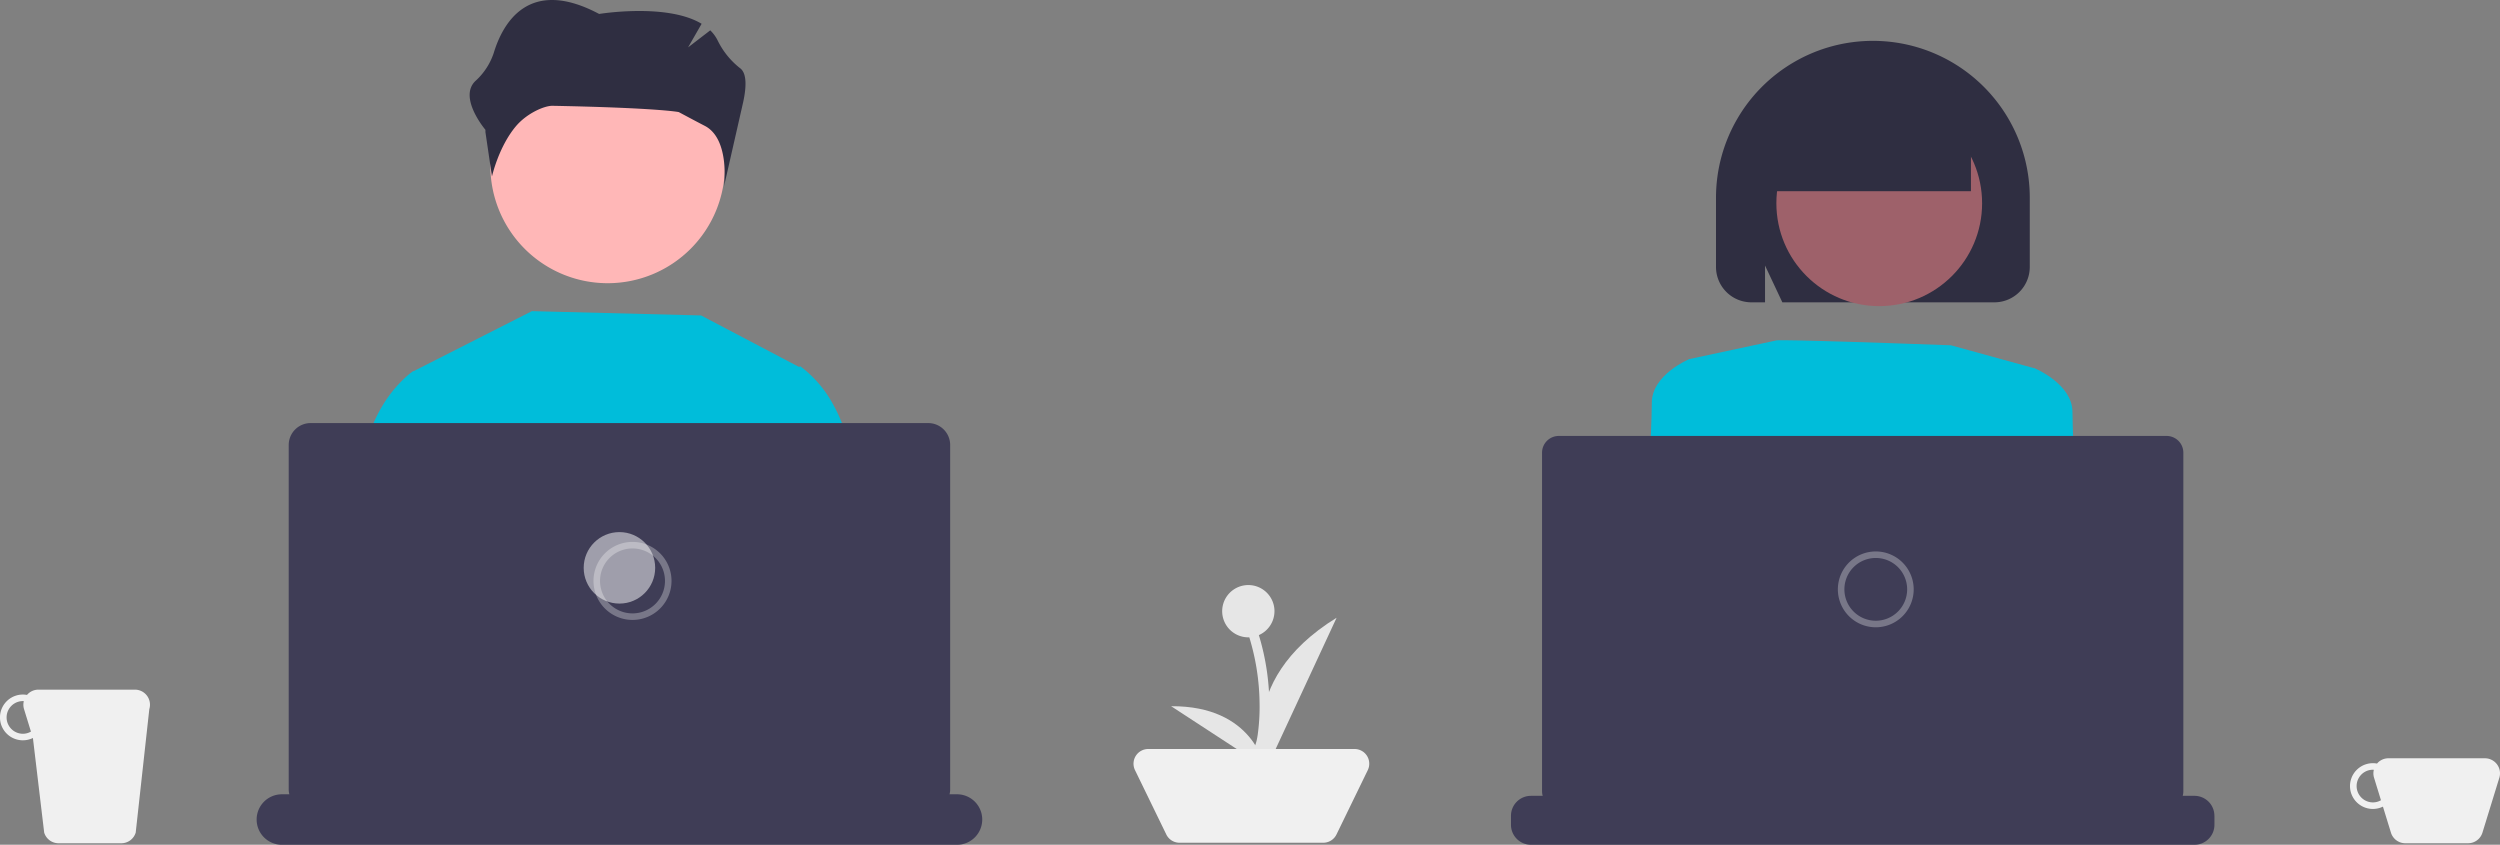 <svg xmlns="http://www.w3.org/2000/svg" width="764.887" height="258.46" viewBox="0 0 764.887 258.46">
  <rect x="0" y="0" width="764.887" height="258.46" fill="#808080" stroke="none"/>
  <g id="Group_35885" data-name="Group 35885" transform="translate(-20.981)">
    <path id="Path_37827" data-name="Path 37827" d="M744.5,402.181V381a48,48,0,0,1,96,0v21.181A10.831,10.831,0,0,1,829.681,413H764.8l-5.3-11.263V413h-4.181A10.831,10.831,0,0,1,744.5,402.181Z" transform="translate(-198.5 -320.5)" fill="#2f2e41" />
    <path id="Path_37816" data-name="Path 37816" d="M979.756,552.5H950.244a4.57,4.57,0,0,0-3.5,1.617,7,7,0,1,0,1.806,13.173L951,575.245a4.611,4.611,0,0,0,4.408,3.255h19.188A4.611,4.611,0,0,0,979,575.245l5.163-16.777a4.612,4.612,0,0,0-4.408-5.968ZM945.5,566a5,5,0,0,1,0-10c.091,0,.176.022.267.027a4.563,4.563,0,0,0,.07,2.441l2.112,6.865A4.936,4.936,0,0,1,945.5,566Z" transform="translate(-198.5 -320.5)" fill="#f0f0f0" />
    <path id="Path_37817" data-name="Path 37817" d="M260.756,531.5H231.244a4.57,4.57,0,0,0-3.5,1.617,7,7,0,1,0,1.806,13.173L233,575.245a4.611,4.611,0,0,0,4.408,3.255h19.188A4.611,4.611,0,0,0,261,575.245l4.163-37.777a4.612,4.612,0,0,0-4.408-5.968ZM226.5,545a5,5,0,0,1,0-10c.091,0,.176.022.267.027a4.564,4.564,0,0,0,.07,2.441l2.112,6.865A4.936,4.936,0,0,1,226.5,545Z" transform="translate(-198.5 -320.5)" fill="#f0f0f0" />
    <path id="Path_37818" data-name="Path 37818" d="M609.414,507.5a8,8,0,1,0-8,8c.1,0,.2-.011.295-.015a71.179,71.179,0,0,1,3.139,19.835,63.036,63.036,0,0,1-.573,10.031c-.348,2.358-1,5.063-3.339,6.164-1.746.821-.225,3.409,1.514,2.59,2.64-1.242,3.924-4.026,4.5-6.747a53.321,53.321,0,0,0,.9-10.643,74.068,74.068,0,0,0-3.215-21.9,8,8,0,0,0,4.775-7.318Z" transform="translate(-198.5 -320.5)" fill="#e6e6e6" />
    <path id="Path_482" data-name="Path 482" d="M606.97,555.707s-10.727-26.4,21.453-46.207Z" transform="translate(-198.5 -320.5)" fill="#e6e6e6" />
    <path id="Path_483" data-name="Path 483" d="M606.395,555.227s-3.272-18.82-28.6-18.658Z" transform="translate(-198.5 -320.5)" fill="#e6e6e6" />
    <path id="Path_37819" data-name="Path 37819" d="M624.34,578.34H580.36a4.5,4.5,0,0,1-4.045-2.531l-9.576-19.683a4.5,4.5,0,0,1,4.045-6.466h63.131a4.5,4.5,0,0,1,4.045,6.466l-9.575,19.683a4.5,4.5,0,0,1-4.045,2.531Z" transform="translate(-198.5 -320.5)" fill="#f0f0f0" />
    <path id="Path_37821" data-name="Path 37821" d="M167.075,203.41,147.64,128.134l-2.25-8.69,2.11-2.007,36.222-18.382,51.76,1.32,30.387,15.98.164,11.778,1.5,106.116L273.6,260.3H162.419l8.632-41.483Z" transform="translate(0 -3.86)" fill="#00bdda" />
    <path id="Path_37822" data-name="Path 37822" d="M493.429,580.8H464.455l-8-59.337,2.094-73.2.289-9.959,5.531-1.854a35.792,35.792,0,0,1,10.093,11.813c3.555,6.356,6.507,15.464,5.773,27.71,0,0,.656,14.461.031,24.091C479.836,506.638,487.312,548.231,493.429,580.8Z" transform="translate(-198.5 -324.36)" fill="#00bdda" />
    <path id="Path_37823" data-name="Path 37823" d="M365.676,522.976l-.1.755L357.888,580.8H324.571c2.672-32.334,5.812-72.759,5.39-79.237-.625-9.625.031-24.1.031-24.1-.8-13.269,2.742-22.838,6.671-29.243a38.629,38.629,0,0,1,7.226-8.718,20.225,20.225,0,0,1,1.969-1.565l5.531,1.846,1.445,8.437Z" transform="translate(-198.5 -324.36)" fill="#00bdda" />
    <path id="Path_37824" data-name="Path 37824" d="M369.517,371.266a35.88,35.88,0,1,0,35.88-35.879h0a35.79,35.79,0,0,0-35.879,35.7Q369.517,371.177,369.517,371.266Z" transform="translate(-198.5 -320.5)" fill="#ffb7b7" />
    <path id="Path_37825" data-name="Path 37825" d="M520,571.238h0a7.722,7.722,0,0,1-7.722,7.722H305.722A7.722,7.722,0,0,1,298,571.238h0a7.722,7.722,0,0,1,7.722-7.722h2.293a5.3,5.3,0,0,1-.2-1.414V456.649a6.706,6.706,0,0,1,6.706-6.706H503.482a6.706,6.706,0,0,1,6.706,6.706V562.1a4.99,4.99,0,0,1-.2,1.414h2.293A7.722,7.722,0,0,1,520,571.238Z" transform="translate(-198.5 -320.5)" fill="#3f3d56" />
    <path id="Path_37826" data-name="Path 37826" d="M413,510.171a11.936,11.936,0,1,1,11.936-11.936A11.936,11.936,0,0,1,413,510.171Zm0-21.873a9.936,9.936,0,1,0,9.936,9.936A9.936,9.936,0,0,0,413,488.3Z" transform="translate(-198.5 -320.5)" fill="#fff" opacity="0.3" />
    <circle id="Ellipse_28" data-name="Ellipse 28" cx="10.936" cy="10.936" r="10.936" transform="translate(199.564 162.798)" fill="#fff" opacity="0.5" />
    <circle id="Ellipse_29" data-name="Ellipse 29" cx="31.472" cy="31.472" r="31.472" transform="translate(564.47 30.718)" fill="#9e616a" />
    <path id="Path_37829" data-name="Path 37829" d="M836.4,435.143l5.722-1.907s11.444,4.768,11.444,13.352,1.907,42.916,1.907,42.916l-25.75,2.861Z" transform="translate(-198.5 -320.5)" fill="#00bdda" />
    <path id="Path_37830" data-name="Path 37830" d="M714.668,577.96h22.691l7.763-65.049,2.81-23.493.386-3.241,2.075-17.389a12,12,0,0,0-18.267-10.83,11.751,11.751,0,0,0-1.341.962,11.937,11.937,0,0,0-4.347,8.763L724.393,486.8Z" transform="translate(-198.5 -320.5)" fill="#9e616a" />
    <path id="Path_37831" data-name="Path 37831" d="M748.7,489.5l-25.75-2.861s1.907-34.333,1.907-42.916S736.3,430.374,736.3,430.374l5.722,1.907Z" transform="translate(-198.5 -320.5)" fill="#00bdda" />
    <path id="Path_37832" data-name="Path 37832" d="M740.35,577.96H847.993a210.614,210.614,0,0,0-13.9-37.86c-.947-1.931-1.507-2.961-1.507-2.961s-45.774-.9-74.387,10.542a14.026,14.026,0,0,0-4.8,3.423C748.446,556.224,744.115,565.835,740.35,577.96Z" transform="translate(-198.5 -320.5)" fill="#2f2e41" />
    <path id="Path_37833" data-name="Path 37833" d="M762.97,424.652s-.908-.488,53.4,1.491l22.731,6.26,3.021.832s-2.861,57.221-10.491,67.712-5.722,16.213-3.815,17.166,6.676-.954,3.815,3.815-6.676,1.907-2.861,4.768,5.722,13.352,5.722,13.352l-83.925,11.444s-2.861-37.194-10.491-56.268-9.537-26.7-9.537-26.7l5.722-38.148Z" transform="translate(-198.5 -320.5)" fill="#00bdda" />
    <path id="Path_37834" data-name="Path 37834" d="M760.5,365a31,31,0,1,1,62,0v14h-62Z" transform="translate(-198.5 -320.5)" fill="#2f2e41" />
    <path id="Path_37835" data-name="Path 37835" d="M897,570.091v2.764a6.105,6.105,0,0,1-6.1,6.1H687.872a6.105,6.105,0,0,1-6.1-6.1v-2.766a6.105,6.105,0,0,1,6.1-6.1h3.606a5.133,5.133,0,0,1-.2-1.371V459a5.123,5.123,0,0,1,5.12-5.12H882.368a5.123,5.123,0,0,1,5.12,5.12V562.616a4.842,4.842,0,0,1-.2,1.371h3.6a6.105,6.105,0,0,1,6.1,6.1Z" transform="translate(-198.5 -320.5)" fill="#3f3d56" />
    <path id="Path_37836" data-name="Path 37836" d="M793.384,512.42a11.6,11.6,0,1,1,11.6-11.6,11.6,11.6,0,0,1-11.6,11.6Zm0-21.206a9.6,9.6,0,1,0,9.6,9.6,9.6,9.6,0,0,0-9.6-9.6Z" transform="translate(-198.5 -320.5)" fill="#fff" opacity="0.3" />
    <path id="Path_37837" data-name="Path 37837" d="M446.039,341.462a24.292,24.292,0,0,1-6.878-8.359,11.3,11.3,0,0,0-2.376-3.321L430,335l4.146-7.221c-10.619-6.419-31.354-3.01-31.354-3.01-21.57-11.486-29.491,2.852-32.252,11.945a20.041,20.041,0,0,1-5.6,8.563C359.621,350.35,368,360.219,368,360.219v.7l2,13.584s2-9,7.278-15.324c3.328-3.987,8.743-6.358,11.259-6.309,32.463.633,38.609,1.919,38.609,1.919s5.5,2.953,7.923,4.193C442.913,362.987,441,377.5,441,377.5l5.861-25.759C448.214,345.5,447.463,342.632,446.039,341.462Z" transform="translate(-198.5 -320.5)" fill="#2f2e41" />
  </g>
</svg>
